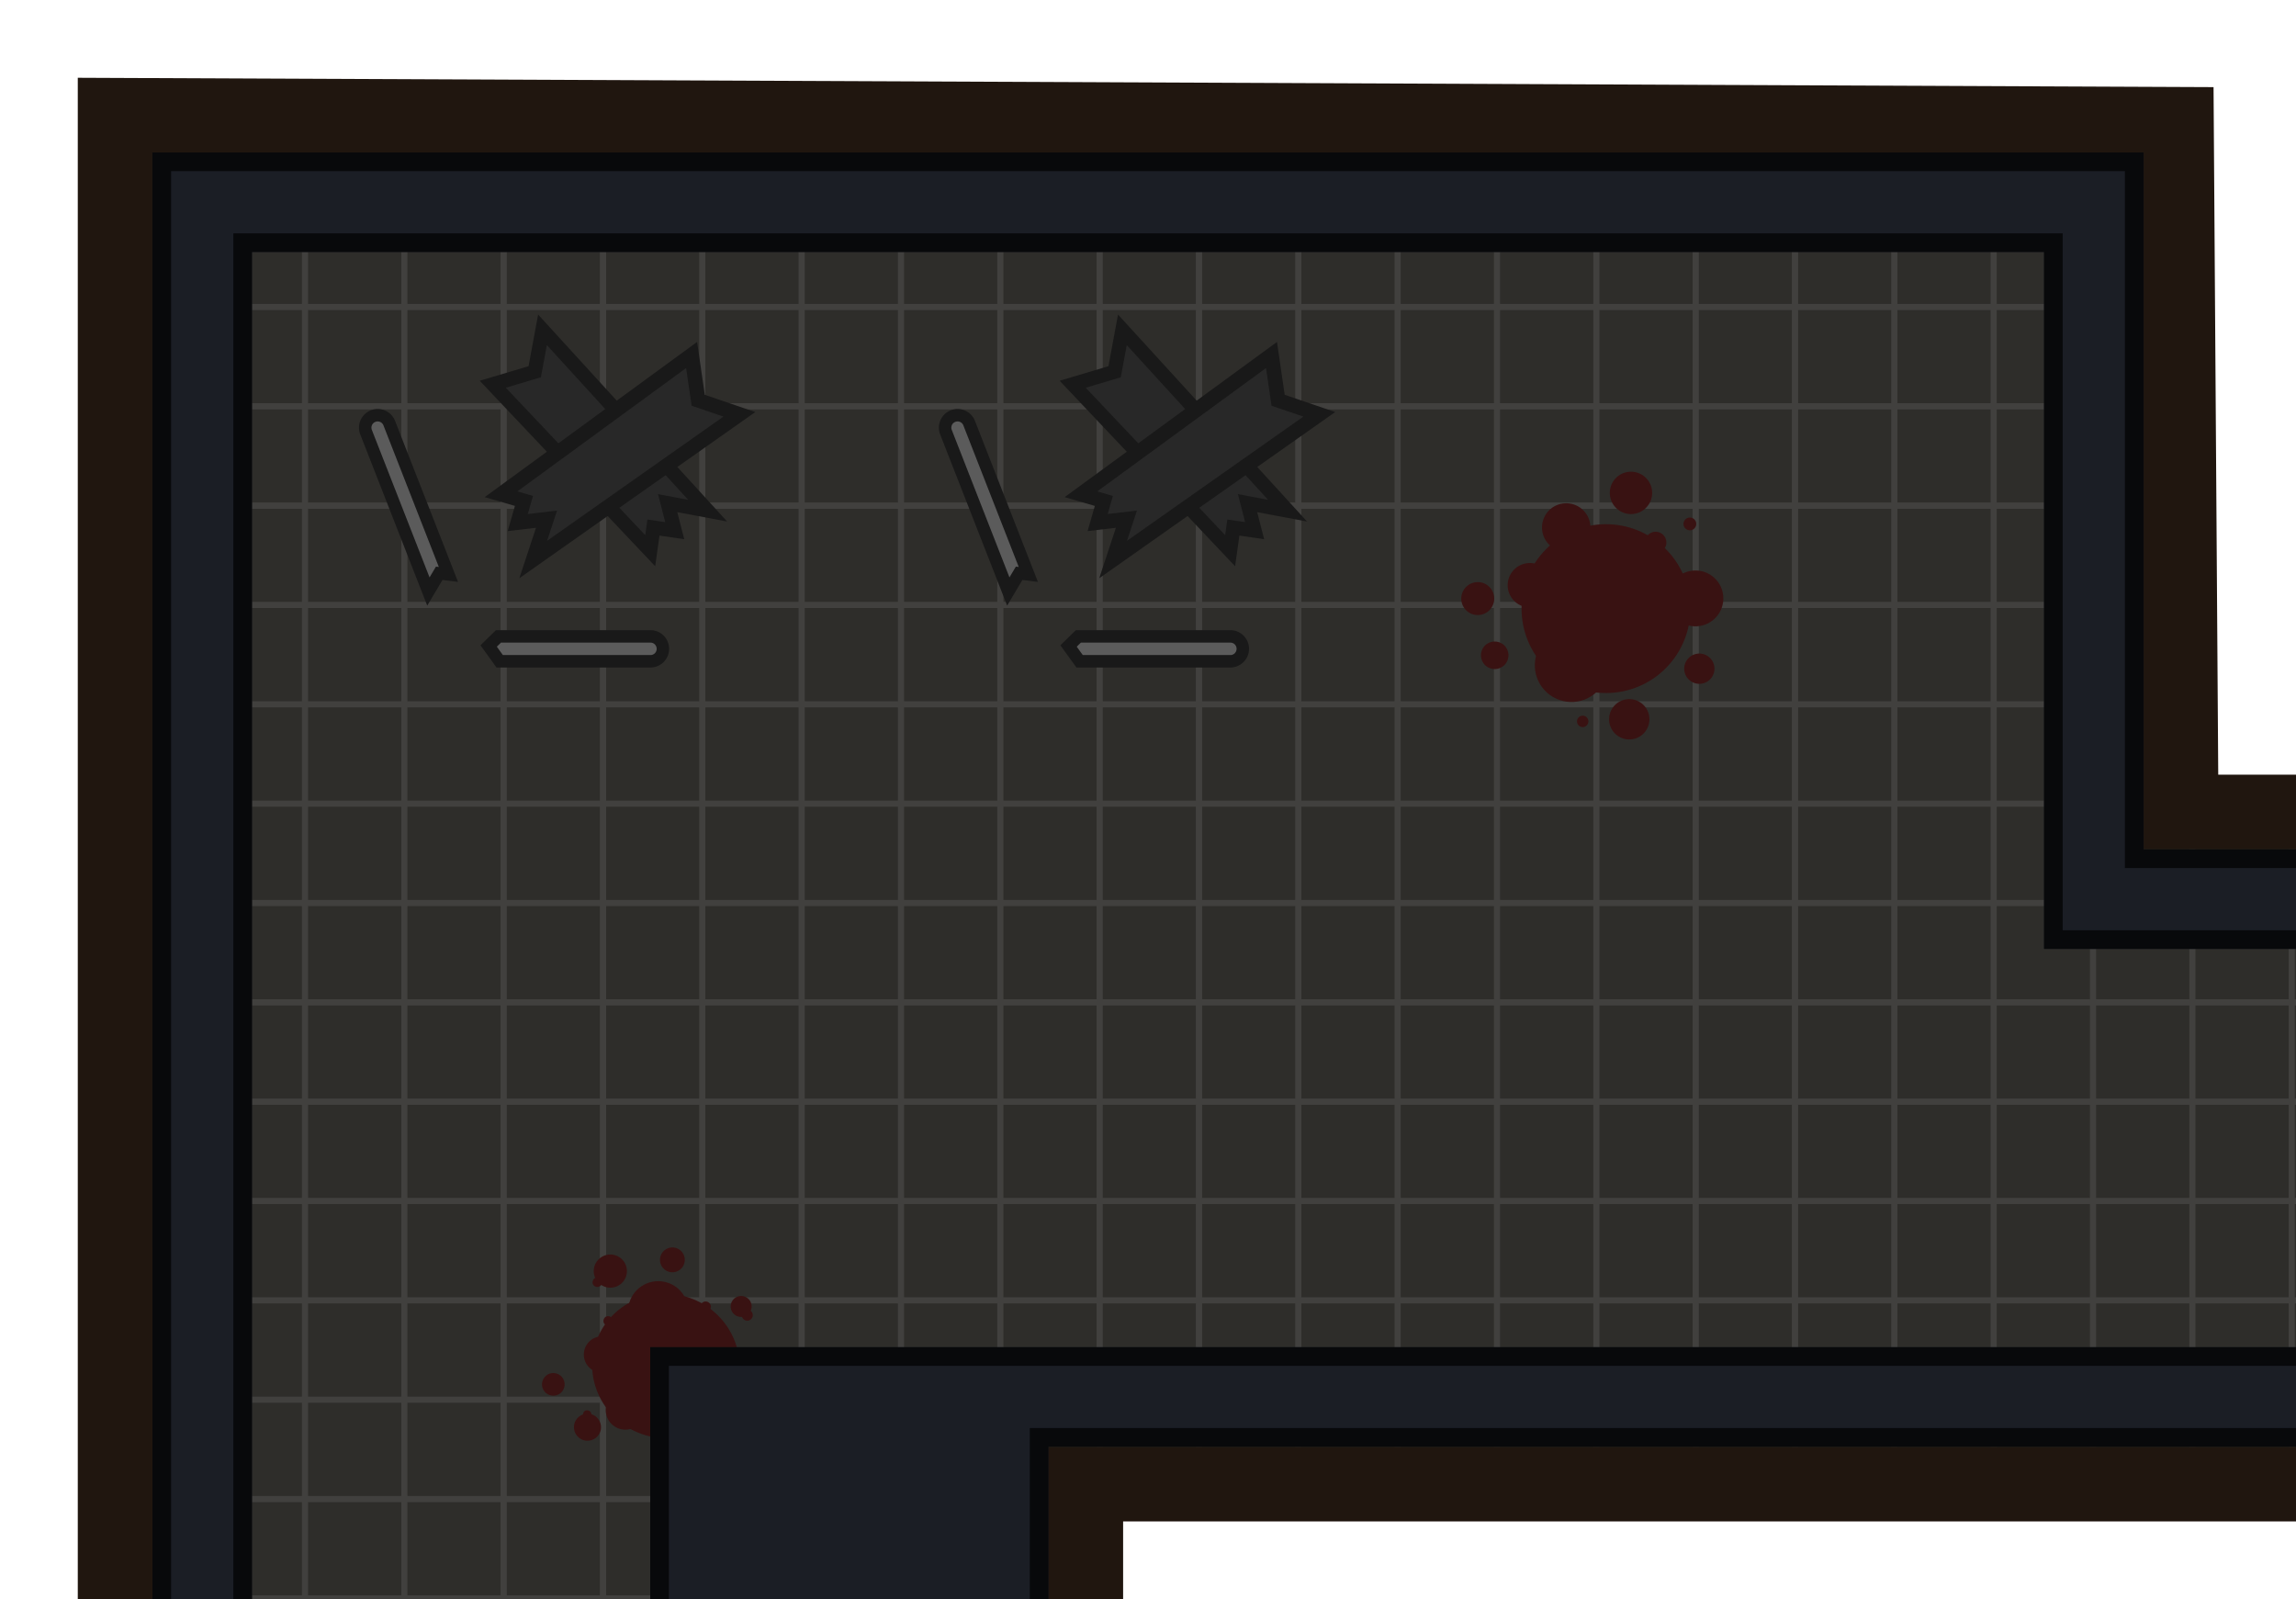 <?xml version="1.0" encoding="UTF-8" standalone="no"?>
<svg
   xmlns:dc="http://purl.org/dc/elements/1.1/"
   xmlns:cc="http://creativecommons.org/ns#"
   xmlns:rdf="http://www.w3.org/1999/02/22-rdf-syntax-ns#"
   xmlns:svg="http://www.w3.org/2000/svg"
   xmlns="http://www.w3.org/2000/svg"
   xmlns:xlink="http://www.w3.org/1999/xlink"
   xmlns:sodipodi="http://sodipodi.sourceforge.net/DTD/sodipodi-0.dtd"
   xmlns:inkscape="http://www.inkscape.org/namespaces/inkscape"
   width="738"
   height="514"
   viewBox="0 0 195.262 135.996"
   version="1.1"
   id="svg61"
   sodipodi:docname="map-bunker-hatchet-compartment-floor-03b.svg"
   inkscape:version="0.92.2 (5c3e80d, 2017-08-06)">
  <sodipodi:namedview
     pagecolor="#ffffff"
     bordercolor="#666666"
     borderopacity="1"
     objecttolerance="10"
     gridtolerance="10"
     guidetolerance="10"
     inkscape:pageopacity="0"
     inkscape:pageshadow="2"
     inkscape:window-width="1920"
     inkscape:window-height="1017"
     id="namedview63"
     showgrid="true"
     inkscape:showpageshadow="false"
     inkscape:zoom="0.88749864"
     inkscape:cx="368.40382"
     inkscape:cy="250.84663"
     inkscape:window-x="1912"
     inkscape:window-y="-8"
     inkscape:window-maximized="1"
     inkscape:current-layer="svg61"
     fit-margin-top="1"
     fit-margin-left="1"
     fit-margin-right="1"
     fit-margin-bottom="1"
     inkscape:snap-global="true">
    <inkscape:grid
       type="xygrid"
       id="grid872"
       empspacing="4"
       spacingy="1.058"
       spacingx="1.058"
       originx="0.265"
       originy="-59.002" />
  </sodipodi:namedview>
  <defs
     id="defs27">
    <pattern
       inkscape:collect="always"
       xlink:href="#pattern2323"
       id="pattern2327"
       patternTransform="matrix(0,0.066,-0.066,0,148.432,224.632)" />
    <pattern
       inkscape:collect="always"
       xlink:href="#pattern2312"
       id="pattern2323"
       patternTransform="matrix(0.066,0,0,0.066,-194.733,110.068)" />
    <pattern
       inkscape:collect="always"
       xlink:href="#a"
       id="pattern2312"
       patternTransform="matrix(0.066,0,0,0.066,76.2,110.068)" />
    <clipPath
       id="f">
      <path
         d="m -45.534,209.35 29.33,16.933 v 33.867 l -29.33,16.933 -29.33,-16.933 v -33.867 z"
         id="path2"
         inkscape:connector-curvature="0"
         style="fill-opacity:0.506;stroke:#ffffff;stroke-width:2.117;stroke-opacity:0.502" />
    </clipPath>
    <clipPath
       id="e">
      <path
         d="m -22.25,168.075 v -9.525 h -46.568 v 9.525 z"
         clip-path="url(#clipPath6865)"
         id="path5"
         inkscape:connector-curvature="0"
         style="fill:#a3977d;stroke-width:2.081" />
    </clipPath>
    <clipPath
       id="d">
      <path
         clip-path="url(#clipPath6865)"
         d="m 402.14,158.55 h 9.526 v -42.334 h -9.525 z"
         id="path8"
         inkscape:connector-curvature="0"
         style="fill:#a3977d;stroke-width:1.984" />
    </clipPath>
    <filter
       id="b"
       x="-0.023"
       width="1.047"
       y="-0.025"
       height="1.049"
       style="color-interpolation-filters:sRGB">
      <feGaussianBlur
         stdDeviation="1.651"
         id="feGaussianBlur11" />
    </filter>
    <pattern
       xlink:href="#a"
       id="c"
       patternTransform="matrix(0.066,0,0,0.066,76.2,110.068)" />
    <pattern
       patternUnits="userSpaceOnUse"
       width="128"
       height="128"
       patternTransform="matrix(.265 0 0 .265 0 -38.1)"
       id="a">
      <path
         fill="none"
         stroke-width="3.78"
         d="M0 0h128v128H0z"
         id="path15" />
      <path
         fill="none"
         stroke-width="3.78"
         d="M0 0h128v128H0z"
         id="path17" />
      <path
         d="M0 0h128v128H0z"
         fill="#2e2d2a"
         stroke-width="15.118"
         stroke-miterlimit="10"
         id="path19" />
      <path
         d="M60 128V68H0v-8h60V0h8v60h60v8H68v60z"
         fill="#6f6f6f"
         fill-opacity=".303"
         stroke-width="1.414"
         id="path21" />
    </pattern>
    <filter
       style="color-interpolation-filters:sRGB"
       id="a-9"
       x="-0.023"
       width="1.047"
       y="-0.025"
       height="1.049">
      <feGaussianBlur
         stdDeviation="1.651"
         id="feGaussianBlur17" />
    </filter>
    <clipPath
       id="b-4">
      <path
         style="fill:#a3977d;stroke-width:1.984"
         inkscape:connector-curvature="0"
         clip-path="url(#clipPath6865)"
         d="m 402.14,158.55 h 9.526 v -42.334 h -9.525 z"
         id="path5-3" />
    </clipPath>
    <clipPath
       id="c-3">
      <path
         style="fill:#a3977d;stroke-width:2.081"
         inkscape:connector-curvature="0"
         d="m -22.25,168.075 v -9.525 h -46.568 v 9.525 z"
         clip-path="url(#clipPath6865)"
         id="path2-7" />
    </clipPath>
    <clipPath
       id="clipPath921">
      <path
         style="fill:#a3977d;stroke-width:2.081"
         inkscape:connector-curvature="0"
         d="m -22.25,168.075 v -9.525 h -46.568 v 9.525 z"
         clip-path="url(#clipPath6865)"
         id="path919" />
    </clipPath>
    <clipPath
       id="clipPath925">
      <path
         style="fill:#a3977d;stroke-width:2.081"
         inkscape:connector-curvature="0"
         d="m -22.25,168.075 v -9.525 h -46.568 v 9.525 z"
         clip-path="url(#clipPath6865)"
         id="path923" />
    </clipPath>
    <clipPath
       id="clipPath929">
      <path
         style="fill:#a3977d;stroke-width:2.081"
         inkscape:connector-curvature="0"
         d="m -22.25,168.075 v -9.525 h -46.568 v 9.525 z"
         clip-path="url(#clipPath6865)"
         id="path927" />
    </clipPath>
    <clipPath
       id="clipPath933">
      <path
         style="fill:#a3977d;stroke-width:2.081"
         inkscape:connector-curvature="0"
         d="m -22.25,168.075 v -9.525 h -46.568 v 9.525 z"
         clip-path="url(#clipPath6865)"
         id="path931" />
    </clipPath>
    <clipPath
       id="d-8">
      <path
         style="fill-opacity:0.506;stroke:#ffffff;stroke-width:2.117;stroke-opacity:0.502"
         inkscape:connector-curvature="0"
         d="m -45.534,209.35 29.33,16.933 v 33.867 l -29.33,16.933 -29.33,-16.933 v -33.867 z"
         id="path8-8" />
    </clipPath>
    <clipPath
       id="e-8">
      <path
         style="fill:#1b1e25;stroke-width:3.175;stroke-opacity:0.706"
         inkscape:connector-curvature="0"
         d="m 169.333,190.5 h -50.8 v -38.1 l 42.335,-0.059 V 97.367 H 228.6 v 8.466 h -59.267 z"
         id="path14" />
    </clipPath>
    <clipPath
       id="f-8">
      <path
         style="fill:#1b1e25;stroke-width:3.175;stroke-opacity:0.706"
         inkscape:connector-curvature="0"
         d="M 169.333,0 V 55.033 H 228.6 V 63.5 H 160.867 V 8.467 H 8.467 V 152.341 L 50.8,152.4 v 38.1 H 0 L 0.001,0 Z"
         id="path11" />
    </clipPath>
    <pattern
       inkscape:collect="always"
       xlink:href="#pattern2323-4"
       id="pattern2331"
       patternTransform="matrix(0.066,0,0,0.066,224.631,250.031)" />
    <pattern
       inkscape:collect="always"
       xlink:href="#pattern2312-1"
       id="pattern2323-4"
       patternTransform="matrix(0.066,0,0,0.066,-194.733,110.068)" />
    <pattern
       inkscape:collect="always"
       xlink:href="#a-4"
       id="pattern2312-1"
       patternTransform="matrix(0.066,0,0,0.066,76.2,110.068)" />
    <pattern
       patternUnits="userSpaceOnUse"
       width="128"
       height="128"
       patternTransform="matrix(.265 0 0 .265 0 -38.1)"
       id="a-4">
      <path
         fill="none"
         stroke-width="3.78"
         d="M0 0h128v128H0z"
         id="path15-17" />
      <path
         fill="none"
         stroke-width="3.78"
         d="M0 0h128v128H0z"
         id="path17-9" />
      <path
         d="M0 0h128v128H0z"
         fill="#2e2d2a"
         stroke-width="15.118"
         stroke-miterlimit="10"
         id="path19-3" />
      <path
         d="M60 128V68H0v-8h60V0h8v60h60v8H68v60z"
         fill="#6f6f6f"
         fill-opacity=".303"
         stroke-width="1.414"
         id="path21-4" />
    </pattern>
    <pattern
       inkscape:collect="always"
       xlink:href="#pattern2312-9"
       id="pattern2329"
       patternTransform="matrix(0.066,0,0,0.066,495.564,250.031)" />
    <pattern
       inkscape:collect="always"
       xlink:href="#a-7"
       id="pattern2312-9"
       patternTransform="matrix(0.066,0,0,0.066,76.2,110.068)" />
    <pattern
       patternUnits="userSpaceOnUse"
       width="128"
       height="128"
       patternTransform="matrix(.265 0 0 .265 0 -38.1)"
       id="a-7">
      <path
         fill="none"
         stroke-width="3.78"
         d="M0 0h128v128H0z"
         id="path15-7" />
      <path
         fill="none"
         stroke-width="3.78"
         d="M0 0h128v128H0z"
         id="path17-1" />
      <path
         d="M0 0h128v128H0z"
         fill="#2e2d2a"
         stroke-width="15.118"
         stroke-miterlimit="10"
         id="path19-0" />
      <path
         d="M60 128V68H0v-8h60V0h8v60h60v8H68v60z"
         fill="#6f6f6f"
         fill-opacity=".303"
         stroke-width="1.414"
         id="path21-2" />
    </pattern>
    <filter
       inkscape:collect="always"
       style="color-interpolation-filters:sRGB"
       id="filter1693"
       x="-0.015"
       width="1.03"
       y="-0.027"
       height="1.053">
      <feGaussianBlur
         inkscape:collect="always"
         stdDeviation="2.091"
         id="feGaussianBlur1695" />
    </filter>
    <clipPath
       clipPathUnits="userSpaceOnUse"
       id="clipPath1700">
      <path
         style="fill:#1b1e25;stroke-width:2.226"
         d="m 292.1,114.3 -237.067,-5.3e-4 6e-6,84.667 33.867,4e-5 -2e-6,-76.2 H 258.233 v 76.2 l 33.867,-4e-5 z M 182.033,12.7 H 12.699 l 5.29e-4,186.267 h 8.467 l 1.5e-5,-177.8 H 173.567 V 80.433 H 325.966 V 198.966 h 8.467 V 71.966 H 182.033 Z"
         id="path1702"
         inkscape:connector-curvature="0"
         sodipodi:nodetypes="cccccccccccccccccccccc" />
    </clipPath>
    <pattern
       y="0"
       x="0"
       height="6"
       width="6"
       patternUnits="userSpaceOnUse"
       id="EMFhbasepattern" />
  </defs>
  <path
     inkscape:connector-curvature="0"
     style="fill:#130902;fill-opacity:0.945;stroke-width:1.317;filter:url(#filter1693)"
     d="M 252.148,194.998 V 129.381 H 95.515 v 65.617 H 6.615 V 6.614 l 181.635,0.795 0.399,58.471 H 341.048 V 194.998 Z"
     id="path38"
     sodipodi:nodetypes="ccccccccccc" />
  <path
     d="m 12.965,173.831 h 50.8 v 50.8 l 118.533,-8e-5 v 110.067 h 50.8 V 385.498 l -84.666,-2.6e-4 v 42.333 H 29.897 V 385.498 368.564 H 12.964 -29.369 V 250.031 h 42.333 z"
     id="path2321"
     inkscape:connector-curvature="0"
     style="fill:url(#pattern2331);fill-opacity:1;stroke-width:1"
     sodipodi:nodetypes="ccccccccccccccccc" />
  <path
     sodipodi:nodetypes="ccccccccccc"
     style="fill:url(#pattern2329);fill-opacity:1;stroke-width:1"
     inkscape:connector-curvature="0"
     id="path2280"
     d="m 283.897,173.831 h 50.8 v 50.8 l 118.533,-8e-5 v 110.067 h 50.801 v 50.8 l -270.933,1.7e-4 v -50.8 h 50.8 z" />
  <path
     sodipodi:nodetypes="ccccccccccc"
     style="fill:url(#pattern2327);fill-opacity:1"
     inkscape:connector-curvature="0"
     id="path2325"
     d="M 182.298,12.964 V 72.231 H 334.698 V 173.831 H 283.898 V 123.031 H 63.765 v 50.8 h -50.8 l -1.7e-4,-160.867 z" />
  <g
     id="g2341"
     transform="rotate(90,65.616,226.747)">
    <path
       style="fill:#555555"
       inkscape:connector-curvature="0"
       id="path53"
       d="m 16.934,270.932 v -33.866 H 8.467 v 33.866 z" />
    <path
       style="fill:none;stroke:#000000;stroke-width:1.587;stroke-linecap:square;stroke-opacity:0.502"
       inkscape:connector-curvature="0"
       id="path55"
       d="m 19.05,253.999 6.35,-6.35 v 12.7 z m -19.05,-6.35 6.35,6.35 -6.35,6.35 z" />
  </g>
  <g
     transform="rotate(90,201.083,362.214)"
     id="g892">
    <path
       d="m 16.934,270.932 v -33.866 H 8.467 v 33.866 z"
       id="path888"
       inkscape:connector-curvature="0"
       style="fill:#555555" />
    <path
       d="m 19.05,253.999 6.35,-6.35 v 12.7 z m -19.05,-6.35 6.35,6.35 -6.35,6.35 z"
       id="path890"
       inkscape:connector-curvature="0"
       style="fill:none;stroke:#000000;stroke-width:1.587;stroke-linecap:square;stroke-opacity:0.502" />
  </g>
  <g
     transform="translate(509.674,210.971)"
     id="g2746">
    <path
       inkscape:connector-curvature="0"
       style="fill:#282828;stroke:#191919;stroke-width:1.204"
       d="m -467.766,-178.294 3.567,-1.064 0.66,-3.565 14.047,15.379 -3.402,-0.638 0.603,2.34 -1.81,-0.265 -0.275,1.968 z"
       id="path2740" />
    <path
       inkscape:connector-curvature="0"
       style="fill:#282828;stroke:#191919;stroke-width:1.243"
       d="m -450.857,-180.782 0.561,3.85 3.502,1.195 -17.534,12.35 1.133,-3.434 -2.448,0.289 0.528,-1.84 -1.947,-0.567 z"
       id="path2742" />
    <path
       inkscape:connector-curvature="0"
       style="fill:#5b5b5b;stroke:#191919;stroke-width:1.058"
       d="m -476.57,-174.987 a 1.056,1.056 0 0 0 -1.372,-0.6 1.056,1.056 0 0 0 -0.6,1.37 l 5.3,13.548 0.922,-1.55 0.783,0.099 z m 9.286,18.136 -0.833,0.815 0.939,1.301 h 12.821 c 0.586,0 1.058,-0.472 1.058,-1.058 0,-0.586 -0.472,-1.058 -1.058,-1.058 z"
       id="path2744" />
  </g>
  <g
     id="g888"
     transform="translate(558.992,210.971)">
    <path
       id="path882"
       d="m -467.766,-178.294 3.567,-1.064 0.66,-3.565 14.047,15.379 -3.402,-0.638 0.603,2.34 -1.81,-0.265 -0.275,1.968 z"
       style="fill:#282828;stroke:#191919;stroke-width:1.204"
       inkscape:connector-curvature="0" />
    <path
       id="path884"
       d="m -450.857,-180.782 0.561,3.85 3.502,1.195 -17.534,12.35 1.133,-3.434 -2.448,0.289 0.528,-1.84 -1.947,-0.567 z"
       style="fill:#282828;stroke:#191919;stroke-width:1.243"
       inkscape:connector-curvature="0" />
    <path
       id="path886"
       d="m -476.57,-174.987 a 1.056,1.056 0 0 0 -1.372,-0.6 1.056,1.056 0 0 0 -0.6,1.37 l 5.3,13.548 0.922,-1.55 0.783,0.099 z m 9.286,18.136 -0.833,0.815 0.939,1.301 h 12.821 c 0.586,0 1.058,-0.472 1.058,-1.058 0,-0.586 -0.472,-1.058 -1.058,-1.058 z"
       style="fill:#5b5b5b;stroke:#191919;stroke-width:1.058"
       inkscape:connector-curvature="0" />
  </g>
  <g
     style="fill:#391212"
     transform="matrix(-0.503,-0.147,-0.147,0.503,106.748,-22.052)"
     id="g82">
    <ellipse
       cx="17.816"
       cy="279.992"
       rx="11.982"
       ry="11.713"
       id="ellipse46" />
    <circle
       cx="30.785"
       cy="267.741"
       r="2.693"
       id="circle48" />
    <circle
       cx="21.496"
       cy="271.824"
       r="4.892"
       id="circle50" />
    <circle
       cx="6.866"
       cy="276.806"
       r="2.827"
       id="circle52" />
    <circle
       cx="28.272"
       cy="281.114"
       r="2.962"
       id="circle54" />
    <circle
       cx="21.63"
       cy="263.163"
       r="2.019"
       id="circle56" />
    <circle
       cx="32.311"
       cy="270.074"
       r="0.763"
       id="circle58" />
    <circle
       cx="34.51"
       cy="287.98"
       r="1.84"
       id="circle60" />
    <circle
       cx="27.24"
       cy="293.096"
       r="2.199"
       id="circle62" />
    <circle
       cx="4.802"
       cy="286.095"
       r="0.853"
       id="circle64" />
    <circle
       cx="11.399"
       cy="289.91"
       r="3.231"
       id="circle66" />
    <circle
       cx="8.167"
       cy="278.96"
       r="1.436"
       id="circle68" />
    <circle
       cx="8.796"
       cy="267.292"
       r="1.705"
       id="circle70" />
    <circle
       cx="22.124"
       cy="288.698"
       r="3.186"
       id="circle72" />
    <circle
       cx="14.316"
       cy="268.952"
       r="0.853"
       id="circle74" />
    <circle
       cx="28.855"
       cy="275.594"
       r="0.763"
       id="circle76" />
    <circle
       cx="27.868"
       cy="291.121"
       r="0.673"
       id="circle78" />
    <circle
       cx="7.449"
       cy="268.369"
       r="0.898"
       id="circle80" />
  </g>
  <path
     sodipodi:nodetypes="cccccccccccccccccccccc"
     inkscape:connector-curvature="0"
     id="path1698"
     d="m 292.1,114.3 -237.067,-5.3e-4 6e-6,84.667 33.867,4e-5 -4e-6,-76.2 H 258.233 v 76.2 l 33.867,-4e-5 z M 182.033,12.7 H 12.699 l 5.35e-4,186.267 h 8.467 l 1.5e-5,-177.8 H 173.567 V 80.433 H 325.966 V 198.966 h 8.467 V 71.966 H 182.033 Z"
     style="fill:#1b1e25;stroke:#000000;stroke-width:3.175;stroke-miterlimit:4;stroke-dasharray:none;stroke-opacity:0.706"
     clip-path="url(#clipPath1700)"
     transform="translate(0.265,0.265)" />
  <g
     style="fill:#391212"
     transform="matrix(-0.425,0.475,-0.475,-0.425,276.781,160.813)"
     id="g40">
    <circle
       r="11.264"
       cy="278.017"
       cx="19.162"
       id="circle14" />
    <circle
       r="3.725"
       cy="270.029"
       cx="10.187"
       id="circle16" />
    <circle
       r="2.693"
       cy="265.856"
       cx="28.093"
       id="circle18" />
    <circle
       r="4.892"
       cy="276.402"
       cx="27.868"
       id="circle20" />
    <circle
       r="2.827"
       cy="285.826"
       cx="5.43"
       id="circle22" />
    <circle
       r="2.962"
       cy="287.666"
       cx="23.605"
       id="circle24" />
    <circle
       r="2.019"
       cy="263.388"
       cx="16.829"
       id="circle26" />
    <circle
       r="0.763"
       cy="270.299"
       cx="32.446"
       id="circle28" />
    <circle
       r="1.84"
       cy="284.928"
       cx="33.702"
       id="circle30" />
    <circle
       r="2.199"
       cy="291.66"
       cx="29.573"
       id="circle32" />
    <circle
       r="0.853"
       cy="277.21"
       cx="3.276"
       id="circle34" />
    <circle
       r="3.231"
       cy="289.192"
       cx="14.63"
       id="circle36" />
    <circle
       r="1.436"
       cy="278.96"
       cx="8.167"
       id="circle38" />
  </g>
</svg>
